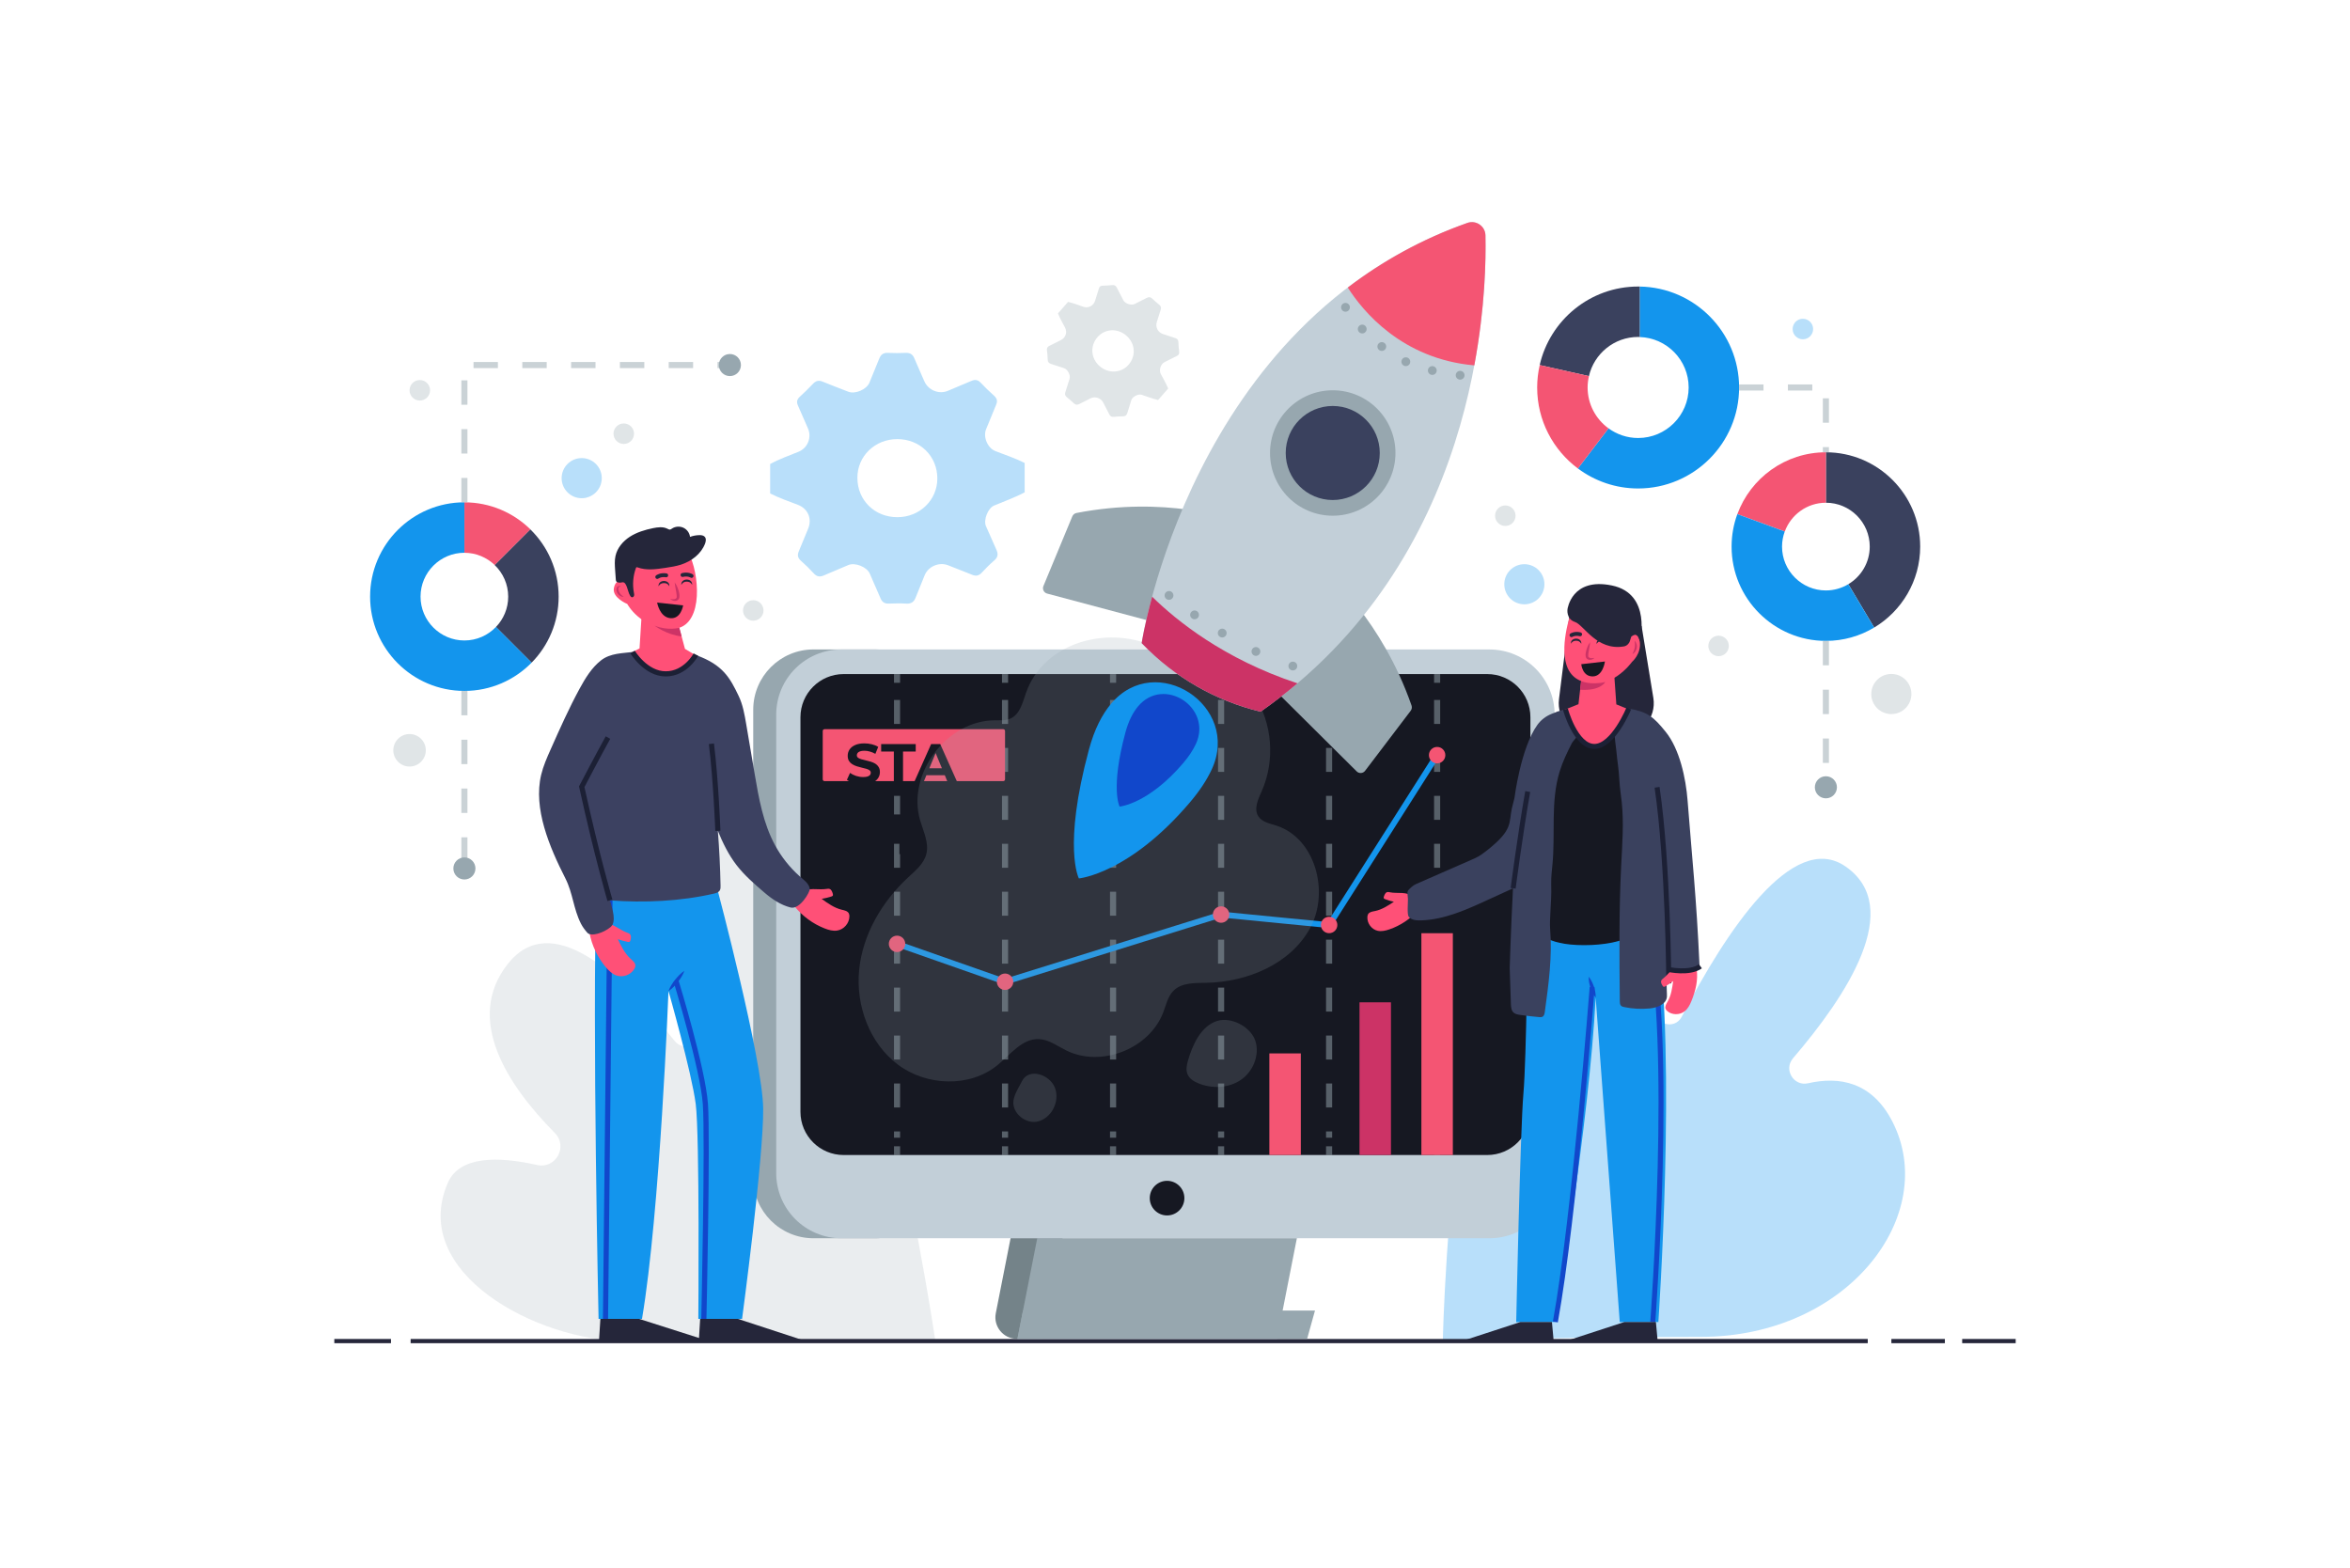 <svg width="601" height="401" viewBox="0 0 601 401" fill="none" xmlns="http://www.w3.org/2000/svg">
<path opacity="0.2" d="M239.218 342.955C239.218 342.955 215.045 177.455 177.248 193.652C161.352 200.46 169.773 235.261 179.226 262.394C180.681 266.558 175.212 269.582 172.475 266.128C158.629 248.641 140.834 232.488 129.812 246.57C118.775 260.667 129.747 277.458 141.902 289.749C145.335 293.218 142.131 298.994 137.365 297.926C127.353 295.676 117.514 295.583 114.518 302.506C104.542 325.583 137.516 342.947 159.912 342.947C182.307 342.947 239.218 342.955 239.218 342.955Z" fill="#97A7AF"/>
<path opacity="0.3" d="M368.992 342.954C368.992 342.954 371.773 204.193 409.233 212.464C424.828 215.911 425.688 238.536 423.38 257.951C422.907 261.907 428.253 263.555 430.095 260.015C441.454 238.149 458.482 212.306 471.934 221.551C487.235 232.065 472.192 254.726 458.554 270.628C456.089 273.502 458.704 277.867 462.402 277.028C470.279 275.229 478.743 276.555 484.01 286.904C496.086 310.64 472.708 341.879 434.961 341.879C397.2 341.879 368.992 342.954 368.992 342.954Z" fill="#1395ED"/>
<g opacity="0.3">
<path d="M196.963 126.184C196.963 123.676 196.963 121.174 196.963 118.666C199.292 117.39 201.8 116.516 204.244 115.513C206.595 114.552 207.663 111.829 206.609 109.5C205.742 107.572 204.925 105.616 204.058 103.681C203.678 102.821 203.807 102.14 204.517 101.488C205.685 100.413 206.839 99.309 207.921 98.148C208.652 97.367 209.39 97.195 210.365 97.589C212.55 98.478 214.751 99.323 216.951 100.176C218.721 100.864 221.638 99.603 222.354 97.854C223.193 95.805 224.046 93.762 224.863 91.705C225.264 90.695 225.902 90.186 227.056 90.243C228.597 90.315 230.137 90.308 231.678 90.243C232.739 90.2 233.398 90.616 233.814 91.583C234.638 93.533 235.527 95.46 236.351 97.41C237.361 99.803 240.128 100.936 242.478 99.918C244.464 99.051 246.477 98.255 248.47 97.395C249.38 97.001 250.097 97.13 250.799 97.868C251.888 99.022 253.035 100.133 254.217 101.187C254.984 101.867 255.156 102.563 254.762 103.487C253.888 105.573 253.049 107.672 252.189 109.765C251.372 111.743 252.569 114.588 254.554 115.355C257.063 116.33 259.628 117.175 262.051 118.387C262.051 120.895 262.051 123.396 262.051 125.904C259.535 127.245 256.848 128.183 254.232 129.287C252.648 129.954 251.465 132.985 252.153 134.547C253.049 136.576 253.924 138.611 254.841 140.625C255.321 141.678 255.221 142.502 254.296 143.305C253.164 144.28 252.103 145.34 251.093 146.437C250.369 147.218 249.624 147.397 248.649 147.003C246.599 146.165 244.528 145.376 242.471 144.559C240.178 143.649 237.369 144.86 236.473 147.125C235.735 149.01 234.925 150.866 234.201 152.751C233.771 153.876 233.09 154.442 231.814 154.363C230.324 154.27 228.826 154.299 227.335 154.356C226.275 154.399 225.608 153.998 225.2 153.03C224.297 150.902 223.358 148.788 222.433 146.673C221.681 144.961 218.656 143.771 216.951 144.502C214.872 145.391 212.773 146.251 210.701 147.154C209.698 147.591 208.903 147.505 208.129 146.645C207.097 145.505 205.986 144.423 204.832 143.405C204.008 142.682 203.879 141.943 204.294 140.976C205.104 139.07 205.864 137.149 206.667 135.235C207.742 132.677 206.638 130.075 204.065 129.101C201.664 128.169 199.235 127.359 196.963 126.184ZM229.492 132.261C235.211 132.261 239.726 127.89 239.719 122.35C239.712 116.638 235.283 112.288 229.485 112.295C223.745 112.302 219.258 116.652 219.273 122.206C219.287 127.933 223.68 132.254 229.492 132.261Z" fill="#1395ED"/>
</g>
<g opacity="0.3">
<path d="M270.571 80.152C271.431 79.17 272.284 78.188 273.144 77.206C274.491 77.5 275.774 78.016 277.078 78.461C278.333 78.891 279.673 78.188 280.06 76.913C280.382 75.859 280.726 74.813 281.049 73.759C281.192 73.293 281.479 73.071 281.98 73.057C282.805 73.035 283.636 73 284.453 72.914C285.005 72.856 285.356 73.043 285.6 73.53C286.151 74.626 286.725 75.709 287.298 76.798C287.757 77.672 289.326 78.174 290.208 77.73C291.24 77.214 292.272 76.705 293.297 76.174C293.798 75.916 294.221 75.931 294.658 76.346C295.239 76.898 295.848 77.429 296.471 77.93C296.901 78.274 297.023 78.661 296.851 79.184C296.507 80.231 296.199 81.291 295.855 82.338C295.432 83.621 296.127 85.011 297.396 85.412C298.471 85.749 299.532 86.129 300.607 86.473C301.101 86.631 301.338 86.924 301.359 87.455C301.395 88.279 301.459 89.103 301.567 89.927C301.631 90.45 301.467 90.787 300.994 91.017C299.94 91.533 298.894 92.07 297.84 92.6C296.844 93.095 296.342 94.621 296.851 95.603C297.503 96.843 298.22 98.054 298.75 99.351C297.89 100.333 297.038 101.315 296.178 102.297C294.737 101.96 293.361 101.415 291.956 100.95C291.111 100.67 289.606 101.451 289.341 102.297C288.997 103.393 288.645 104.497 288.316 105.601C288.144 106.181 287.821 106.468 287.183 106.468C286.409 106.461 285.628 106.518 284.861 106.597C284.31 106.654 283.958 106.475 283.708 105.981C283.192 104.949 282.647 103.938 282.124 102.913C281.536 101.774 280.024 101.286 278.899 101.867C277.967 102.354 277.014 102.806 276.082 103.293C275.53 103.587 275.072 103.58 274.592 103.107C274.04 102.562 273.445 102.06 272.836 101.573C272.406 101.229 272.284 100.842 272.449 100.319C272.821 99.179 273.18 98.026 273.538 96.879C273.832 95.954 273.051 94.449 272.133 94.156C271.015 93.79 269.897 93.41 268.779 93.059C268.235 92.887 267.955 92.586 267.941 91.977C267.927 91.174 267.862 90.372 267.755 89.583C267.676 89.017 267.884 88.687 268.371 88.444C269.338 87.978 270.299 87.483 271.266 87.003C272.563 86.365 273.015 84.975 272.341 83.707C271.732 82.538 271.058 81.392 270.571 80.152ZM281.242 93.654C283.485 95.61 286.746 95.438 288.638 93.267C290.588 91.024 290.337 87.806 288.065 85.828C285.815 83.864 282.568 84.036 280.676 86.222C278.72 88.465 278.963 91.662 281.242 93.654Z" fill="#97A7AF"/>
</g>
<path d="M126.529 144.503L135.652 135.38C131.295 131.109 125.332 128.464 118.768 128.464V141.364C121.778 141.364 124.508 142.568 126.529 144.503Z" fill="#F45573"/>
<path d="M135.645 135.387L126.521 144.51C128.643 146.553 129.969 149.412 129.969 152.587C129.969 155.597 128.772 158.335 126.83 160.349L135.953 169.472C140.231 165.122 142.869 159.159 142.869 152.587C142.876 145.851 140.102 139.759 135.645 135.387Z" fill="#3A415E"/>
<path d="M118.768 163.789C112.583 163.789 107.552 158.758 107.552 152.573C107.552 146.388 112.583 141.357 118.768 141.357V128.457C105.474 128.457 94.652 139.272 94.652 152.573C94.652 165.867 105.467 176.689 118.768 176.689C125.498 176.689 131.582 173.915 135.961 169.458L126.838 160.334C124.795 162.463 121.936 163.789 118.768 163.789Z" fill="#1395ED"/>
<path opacity="0.5" d="M118.768 128.465V93.356H185.052" stroke="#97A7AF" stroke-width="1.56" stroke-miterlimit="10" stroke-dasharray="6.24 6.24"/>
<path d="M186.665 96.178C188.225 96.178 189.489 94.914 189.489 93.355C189.489 91.795 188.225 90.531 186.665 90.531C185.106 90.531 183.842 91.795 183.842 93.355C183.842 94.914 185.106 96.178 186.665 96.178Z" fill="#97A7AF"/>
<path opacity="0.5" d="M118.768 176.688V222.089" stroke="#97A7AF" stroke-width="1.56" stroke-miterlimit="10" stroke-dasharray="6.24 6.24"/>
<path d="M118.769 224.914C120.328 224.914 121.593 223.65 121.593 222.09C121.593 220.531 120.328 219.266 118.769 219.266C117.21 219.266 115.945 220.531 115.945 222.09C115.945 223.65 117.21 224.914 118.769 224.914Z" fill="#97A7AF"/>
<path d="M419.345 73.281V86.189C426.282 86.404 431.865 92.101 431.865 99.089C431.865 106.212 426.067 112.01 418.943 112.01C416.113 112.01 413.497 111.086 411.368 109.538L403.535 119.8C407.842 123.011 413.174 124.917 418.943 124.917C433.184 124.917 444.765 113.336 444.765 99.096C444.765 84.992 433.399 73.496 419.345 73.281Z" fill="#1395ED"/>
<path d="M418.944 86.167C419.08 86.167 419.209 86.182 419.345 86.189V73.282C419.209 73.282 419.08 73.275 418.944 73.275C406.675 73.275 396.383 81.874 393.768 93.363L406.359 96.186C407.685 90.453 412.817 86.167 418.944 86.167Z" fill="#3A415E"/>
<path d="M406.023 99.096C406.023 98.092 406.152 97.125 406.367 96.186L393.775 93.362C393.352 95.211 393.123 97.125 393.123 99.096C393.123 107.567 397.222 115.092 403.536 119.807L411.369 109.545C408.137 107.187 406.023 103.388 406.023 99.096Z" fill="#F45573"/>
<path d="M491.077 139.78C491.077 126.486 480.262 115.664 466.961 115.664V128.564C473.146 128.564 478.177 133.595 478.177 139.78C478.177 143.865 475.977 147.434 472.701 149.398L479.316 160.485C486.347 156.263 491.077 148.566 491.077 139.78Z" fill="#3A415E"/>
<path d="M466.962 128.564V115.664C456.577 115.664 447.705 122.258 444.322 131.481L456.448 135.924C458.018 131.639 462.131 128.564 466.962 128.564Z" fill="#F45573"/>
<path d="M466.962 150.996C460.777 150.996 455.746 145.965 455.746 139.78C455.746 138.426 455.997 137.129 456.441 135.925L444.315 131.481C443.362 134.068 442.846 136.863 442.846 139.78C442.846 153.074 453.66 163.896 466.962 163.896C471.469 163.896 475.698 162.649 479.31 160.485L472.695 149.398C471.018 150.401 469.061 150.996 466.962 150.996Z" fill="#1395ED"/>
<path d="M466.96 204.159C468.52 204.159 469.784 202.895 469.784 201.335C469.784 199.776 468.52 198.511 466.96 198.511C465.401 198.511 464.137 199.776 464.137 201.335C464.137 202.895 465.401 204.159 466.96 204.159Z" fill="#97A7AF"/>
<path opacity="0.5" d="M444.766 99.095H466.961V115.664" stroke="#97A7AF" stroke-width="1.56" stroke-miterlimit="10" stroke-dasharray="6.24 6.24"/>
<path opacity="0.5" d="M466.961 163.896V201.335" stroke="#97A7AF" stroke-width="1.56" stroke-miterlimit="10" stroke-dasharray="6.24 6.24"/>
<path opacity="0.3" d="M148.768 127.41C151.602 127.41 153.899 125.112 153.899 122.278C153.899 119.444 151.602 117.147 148.768 117.147C145.934 117.147 143.637 119.444 143.637 122.278C143.637 125.112 145.934 127.41 148.768 127.41Z" fill="#1395ED"/>
<path opacity="0.3" d="M394.977 149.411C394.977 152.242 392.684 154.542 389.846 154.542C387.015 154.542 384.715 152.249 384.715 149.411C384.715 146.58 387.008 144.28 389.846 144.28C392.684 144.287 394.977 146.58 394.977 149.411Z" fill="#1395ED"/>
<path opacity="0.3" d="M488.833 177.483C488.833 180.313 486.54 182.614 483.702 182.614C480.871 182.614 478.57 180.321 478.57 177.483C478.57 174.652 480.864 172.351 483.702 172.351C486.54 172.351 488.833 174.645 488.833 177.483Z" fill="#97A7AF"/>
<path opacity="0.3" d="M162.148 110.911C162.148 112.359 160.973 113.534 159.525 113.534C158.078 113.534 156.902 112.359 156.902 110.911C156.902 109.463 158.078 108.288 159.525 108.288C160.973 108.288 162.148 109.463 162.148 110.911Z" fill="#97A7AF"/>
<path opacity="0.3" d="M387.598 131.881C387.598 133.328 386.422 134.504 384.975 134.504C383.527 134.504 382.352 133.328 382.352 131.881C382.352 130.433 383.527 129.258 384.975 129.258C386.429 129.265 387.598 130.433 387.598 131.881Z" fill="#97A7AF"/>
<path opacity="0.3" d="M463.699 84.144C463.699 85.591 462.524 86.767 461.076 86.767C459.628 86.767 458.453 85.591 458.453 84.144C458.453 82.696 459.628 81.521 461.076 81.521C462.524 81.528 463.699 82.696 463.699 84.144Z" fill="#1395ED"/>
<path opacity="0.3" d="M442.142 165.185C442.142 166.632 440.967 167.808 439.519 167.808C438.072 167.808 436.896 166.632 436.896 165.185C436.896 163.737 438.072 162.562 439.519 162.562C440.967 162.562 442.142 163.737 442.142 165.185Z" fill="#97A7AF"/>
<path opacity="0.3" d="M192.643 158.735C194.091 158.735 195.266 157.56 195.266 156.112C195.266 154.663 194.091 153.489 192.643 153.489C191.194 153.489 190.02 154.663 190.02 156.112C190.02 157.56 191.194 158.735 192.643 158.735Z" fill="#97A7AF"/>
<path opacity="0.3" d="M108.899 191.873C108.899 194.166 107.036 196.03 104.743 196.03C102.449 196.03 100.586 194.166 100.586 191.873C100.586 189.58 102.449 187.716 104.743 187.716C107.036 187.723 108.899 189.58 108.899 191.873Z" fill="#97A7AF"/>
<path opacity="0.3" d="M109.988 99.81C109.988 101.257 108.813 102.433 107.365 102.433C105.918 102.433 104.742 101.257 104.742 99.81C104.742 98.362 105.918 97.187 107.365 97.187C108.813 97.187 109.988 98.362 109.988 99.81Z" fill="#97A7AF"/>
<path d="M477.668 342.42H105.016V343.495H477.668V342.42Z" fill="#25263A"/>
<path d="M99.991 342.42H85.5V343.495H99.991V342.42Z" fill="#25263A"/>
<path d="M497.39 342.42H483.709V343.495H497.39V342.42Z" fill="#25263A"/>
<path d="M515.5 342.42H501.818V343.495H515.5V342.42Z" fill="#25263A"/>
<path d="M266.68 342.383H260.058C256.604 342.383 254.003 339.222 254.669 335.833L258.453 316.626H271.747L266.68 342.383Z" fill="#748389"/>
<path d="M326.6 342.383H260.201L265.275 316.633H331.674L326.6 342.383Z" fill="#97A7AF"/>
<path d="M260.201 342.383H334.29L336.304 335.145H261.627L260.201 342.383Z" fill="#97A7AF"/>
<path d="M223.81 316.662H208.05C199.536 316.662 192.635 309.76 192.635 301.246V181.499C192.635 172.985 199.536 166.083 208.05 166.083H223.803C232.317 166.083 239.218 172.985 239.218 181.499V301.254C239.218 309.76 232.317 316.662 223.81 316.662Z" fill="#97A7AF"/>
<path d="M380.918 316.662H215.181C205.979 316.662 198.512 309.201 198.512 299.992V182.76C198.512 173.558 205.972 166.09 215.181 166.09H380.918C390.12 166.09 397.587 173.55 397.587 182.76V299.999C397.587 309.201 390.12 316.662 380.918 316.662Z" fill="#C2CFD8"/>
<path d="M380.352 295.376H215.755C209.656 295.376 204.711 290.431 204.711 284.332V183.426C204.711 177.327 209.656 172.382 215.755 172.382H380.352C386.45 172.382 391.395 177.327 391.395 183.426V284.332C391.395 290.431 386.45 295.376 380.352 295.376Z" fill="#161822"/>
<path d="M302.901 306.399C302.901 308.843 300.916 310.828 298.472 310.828C296.028 310.828 294.043 308.843 294.043 306.399C294.043 303.955 296.028 301.97 298.472 301.97C300.916 301.977 302.901 303.955 302.901 306.399Z" fill="#161822"/>
<g opacity="0.5">
<path d="M229.414 172.381V174.61" stroke="#97A7AF" stroke-width="1.56" stroke-miterlimit="10"/>
<path d="M229.414 179.003V290.947" stroke="#97A7AF" stroke-width="1.56" stroke-miterlimit="10" stroke-dasharray="6.13 6.13"/>
<path d="M229.414 293.139V295.375" stroke="#97A7AF" stroke-width="1.56" stroke-miterlimit="10"/>
</g>
<g opacity="0.5">
<path d="M257.035 172.381V174.61" stroke="#97A7AF" stroke-width="1.56" stroke-miterlimit="10"/>
<path d="M257.035 179.003V290.947" stroke="#97A7AF" stroke-width="1.56" stroke-miterlimit="10" stroke-dasharray="6.13 6.13"/>
<path d="M257.035 293.139V295.375" stroke="#97A7AF" stroke-width="1.56" stroke-miterlimit="10"/>
</g>
<g opacity="0.5">
<path d="M284.662 172.381V174.61" stroke="#97A7AF" stroke-width="1.56" stroke-miterlimit="10"/>
<path d="M284.662 179.003V290.947" stroke="#97A7AF" stroke-width="1.56" stroke-miterlimit="10" stroke-dasharray="6.13 6.13"/>
<path d="M284.662 293.139V295.375" stroke="#97A7AF" stroke-width="1.56" stroke-miterlimit="10"/>
</g>
<g opacity="0.5">
<path d="M312.291 172.381V174.61" stroke="#97A7AF" stroke-width="1.56" stroke-miterlimit="10"/>
<path d="M312.291 179.003V290.947" stroke="#97A7AF" stroke-width="1.56" stroke-miterlimit="10" stroke-dasharray="6.13 6.13"/>
<path d="M312.291 293.139V295.375" stroke="#97A7AF" stroke-width="1.56" stroke-miterlimit="10"/>
</g>
<g opacity="0.5">
<path d="M339.91 172.381V174.61" stroke="#97A7AF" stroke-width="1.56" stroke-miterlimit="10"/>
<path d="M339.91 179.003V290.947" stroke="#97A7AF" stroke-width="1.56" stroke-miterlimit="10" stroke-dasharray="6.13 6.13"/>
<path d="M339.91 293.139V295.375" stroke="#97A7AF" stroke-width="1.56" stroke-miterlimit="10"/>
</g>
<g opacity="0.5">
<path d="M367.537 172.381V174.61" stroke="#97A7AF" stroke-width="1.56" stroke-miterlimit="10"/>
<path d="M367.537 179.003V290.947" stroke="#97A7AF" stroke-width="1.56" stroke-miterlimit="10" stroke-dasharray="6.13 6.13"/>
<path d="M367.537 293.139V295.375" stroke="#97A7AF" stroke-width="1.56" stroke-miterlimit="10"/>
</g>
<path d="M355.734 256.324H347.686V295.368H355.734V256.324Z" fill="#CC3366"/>
<path d="M332.679 269.389H324.631V295.375H332.679V269.389Z" fill="#F45573"/>
<path d="M371.558 238.651H363.51V295.375H371.558V238.651Z" fill="#F45573"/>
<path d="M229.414 241.375L257.034 251.065L312.289 233.879L339.91 236.581L367.537 193.115" stroke="#1395ED" stroke-width="1.497" stroke-miterlimit="10"/>
<path d="M231.514 241.376C231.514 242.537 230.575 243.475 229.414 243.475C228.253 243.475 227.314 242.537 227.314 241.376C227.314 240.215 228.253 239.276 229.414 239.276C230.575 239.276 231.514 240.215 231.514 241.376Z" fill="#F45573"/>
<path d="M259.141 251.065C259.141 252.226 258.202 253.164 257.041 253.164C255.88 253.164 254.941 252.226 254.941 251.065C254.941 249.904 255.88 248.965 257.041 248.965C258.195 248.965 259.141 249.904 259.141 251.065Z" fill="#F45573"/>
<path d="M314.389 233.88C314.389 235.041 313.45 235.98 312.289 235.98C311.128 235.98 310.189 235.041 310.189 233.88C310.189 232.719 311.128 231.78 312.289 231.78C313.45 231.773 314.389 232.719 314.389 233.88Z" fill="#F45573"/>
<path d="M369.637 193.115C369.637 194.276 368.698 195.215 367.537 195.215C366.376 195.215 365.438 194.276 365.438 193.115C365.438 191.954 366.376 191.016 367.537 191.016C368.698 191.016 369.637 191.954 369.637 193.115Z" fill="#F45573"/>
<path d="M342.016 236.545C342.016 237.706 341.077 238.645 339.916 238.645C338.755 238.645 337.816 237.706 337.816 236.545C337.816 235.384 338.755 234.445 339.916 234.445C341.07 234.445 342.016 235.384 342.016 236.545Z" fill="#F45573"/>
<path d="M256.576 199.758H210.867C210.616 199.758 210.408 199.55 210.408 199.3V186.937C210.408 186.686 210.616 186.478 210.867 186.478H256.576C256.827 186.478 257.035 186.686 257.035 186.937V199.3C257.035 199.55 256.834 199.758 256.576 199.758Z" fill="#F45573"/>
<path d="M220.725 200.601C219.913 200.601 219.135 200.494 218.391 200.282C217.647 200.059 217.048 199.774 216.593 199.426L217.391 197.658C217.826 197.967 218.338 198.223 218.928 198.426C219.527 198.619 220.131 198.716 220.74 198.716C221.204 198.716 221.576 198.672 221.856 198.585C222.146 198.489 222.359 198.358 222.494 198.194C222.629 198.03 222.697 197.841 222.697 197.629C222.697 197.358 222.591 197.145 222.378 196.991C222.166 196.826 221.885 196.696 221.537 196.599C221.189 196.493 220.803 196.396 220.377 196.309C219.962 196.213 219.541 196.097 219.116 195.961C218.7 195.826 218.319 195.652 217.971 195.439C217.623 195.227 217.338 194.946 217.115 194.598C216.903 194.25 216.796 193.806 216.796 193.265C216.796 192.685 216.951 192.158 217.26 191.684C217.579 191.201 218.053 190.819 218.681 190.539C219.319 190.249 220.116 190.104 221.073 190.104C221.711 190.104 222.339 190.181 222.958 190.336C223.577 190.481 224.123 190.703 224.596 191.003L223.871 192.786C223.398 192.516 222.924 192.317 222.451 192.192C221.977 192.056 221.513 191.989 221.059 191.989C220.605 191.989 220.232 192.042 219.942 192.148C219.653 192.255 219.445 192.395 219.319 192.569C219.193 192.733 219.131 192.926 219.131 193.149C219.131 193.41 219.237 193.622 219.45 193.787C219.662 193.941 219.942 194.067 220.29 194.163C220.638 194.26 221.02 194.357 221.436 194.453C221.861 194.55 222.281 194.661 222.697 194.787C223.122 194.913 223.509 195.082 223.857 195.294C224.205 195.507 224.485 195.787 224.698 196.135C224.92 196.483 225.031 196.923 225.031 197.455C225.031 198.025 224.872 198.547 224.553 199.02C224.234 199.494 223.755 199.876 223.118 200.166C222.489 200.456 221.692 200.601 220.725 200.601ZM228.597 200.427V192.192H225.349V190.278H234.193V192.192H230.945V200.427H228.597ZM233.613 200.427L238.137 190.278H240.456L244.994 200.427H242.529L238.818 191.467H239.746L236.02 200.427H233.613ZM235.875 198.252L236.498 196.469H241.718L242.355 198.252H235.875ZM217.391 218.427V208.278H221.784C222.692 208.278 223.475 208.428 224.132 208.727C224.79 209.017 225.297 209.438 225.655 209.989C226.012 210.54 226.191 211.197 226.191 211.961C226.191 212.714 226.012 213.367 225.655 213.918C225.297 214.459 224.79 214.875 224.132 215.165C223.475 215.455 222.692 215.6 221.784 215.6H218.696L219.74 214.57V218.427H217.391ZM223.842 218.427L221.305 214.744H223.813L226.38 218.427H223.842ZM219.74 214.831L218.696 213.729H221.653C222.378 213.729 222.919 213.575 223.277 213.265C223.635 212.946 223.813 212.511 223.813 211.961C223.813 211.4 223.635 210.965 223.277 210.656C222.919 210.346 222.378 210.192 221.653 210.192H218.696L219.74 209.075V214.831ZM230.013 218.427V210.192H226.765V208.278H235.609V210.192H232.361V218.427H230.013Z" fill="#161822"/>
<g opacity="0.2">
<path d="M296.63 165.998C283.952 159.384 266.917 164.099 262.381 177.236C261.521 179.723 260.818 182.697 258.41 183.765C257.171 184.309 255.759 184.195 254.404 184.202C242.078 184.266 231.865 197.962 235.319 209.794C236.158 212.653 237.649 215.577 236.889 218.458C236.244 220.909 234.144 222.637 232.281 224.357C225.573 230.549 220.628 238.941 219.725 248.028C218.822 257.115 222.348 266.798 229.658 272.273C236.968 277.748 248.004 278.178 255.078 272.402C258.41 269.686 261.406 265.551 265.699 265.73C268.222 265.837 270.372 267.478 272.636 268.604C281.638 273.097 294.014 268.217 297.533 258.792C298.243 256.9 298.68 254.793 300.113 253.36C302.192 251.282 305.517 251.382 308.462 251.332C318.969 251.153 330.048 246.545 335.065 237.314C340.082 228.083 336.391 214.309 326.379 211.12C324.709 210.589 322.774 210.231 321.821 208.769C320.574 206.856 321.771 204.362 322.695 202.276C326.15 194.479 325.404 184.961 320.775 177.802C316.152 170.628 304.191 169.94 296.63 165.998Z" fill="#97A7AF"/>
<path d="M311.272 261.091C307.13 262.403 304.937 267.226 303.769 271.411C303.461 272.515 303.267 273.726 303.726 274.773C304.22 275.891 305.353 276.571 306.478 277.037C309.982 278.471 314.218 278.291 317.35 276.156C320.474 274.02 322.201 269.835 321.062 266.223C319.915 262.604 314.884 259.952 311.272 261.091Z" fill="#97A7AF"/>
<path d="M261.398 276.436C260.245 278.73 258.51 280.987 259.406 283.395C260.302 285.803 263.09 287.43 265.569 286.756C266.343 286.549 267.053 286.147 267.684 285.638C270.228 283.596 271.073 279.497 269.074 276.917C267.082 274.337 262.868 273.52 261.398 276.436Z" fill="#97A7AF"/>
</g>
<path d="M314.905 132.794C314.905 132.794 298.229 126.738 275.295 131.188C274.822 131.282 274.421 131.611 274.235 132.056L266.846 149.872C266.516 150.667 266.96 151.57 267.792 151.793L299.175 160.17L314.905 132.794Z" fill="#97A7AF"/>
<path d="M339.651 147.006C339.651 147.006 353.282 158.358 360.993 180.41C361.151 180.868 361.072 181.377 360.778 181.764L349.111 197.122C348.588 197.81 347.584 197.882 346.968 197.273L323.92 174.383L339.651 147.006Z" fill="#97A7AF"/>
<path d="M322.381 182.001C377.729 143.351 380.295 78.091 379.9 60.196C379.85 57.831 377.5 56.211 375.271 57C304.486 81.997 291.973 164.464 291.973 164.464L292.18 164.679C300.393 173.214 310.871 179.22 322.381 182.001Z" fill="#C2CFD8"/>
<path d="M291.973 164.465L292.18 164.68C300.393 173.215 310.871 179.221 322.381 182.009C325.713 179.679 328.852 177.25 331.819 174.749C312.992 168.542 300.773 158.617 294.653 152.589C292.668 159.892 291.973 164.465 291.973 164.465Z" fill="#CC3366"/>
<path d="M377.047 93.442C379.806 78.65 380.035 66.495 379.899 60.203C379.849 57.838 377.498 56.218 375.27 57.007C363.545 61.149 353.426 66.875 344.689 73.533C348.488 79.51 358.478 91.787 377.047 93.442Z" fill="#F45573"/>
<path d="M340.842 131.885C349.7 131.885 356.881 124.704 356.881 115.846C356.881 106.988 349.7 99.807 340.842 99.807C331.984 99.807 324.803 106.988 324.803 115.846C324.803 124.704 331.984 131.885 340.842 131.885Z" fill="#97A7AF"/>
<path d="M340.842 127.871C347.484 127.871 352.868 122.487 352.868 115.845C352.868 109.204 347.484 103.82 340.842 103.82C334.2 103.82 328.816 109.204 328.816 115.845C328.816 122.487 334.2 127.871 340.842 127.871Z" fill="#3A415E"/>
<path d="M345.229 78.59C345.229 79.213 344.727 79.715 344.104 79.715C343.48 79.715 342.979 79.213 342.979 78.59C342.979 77.966 343.48 77.465 344.104 77.465C344.72 77.465 345.229 77.966 345.229 78.59Z" fill="#97A7AF"/>
<path d="M349.508 84.146C349.508 84.769 349.006 85.271 348.383 85.271C347.759 85.271 347.258 84.769 347.258 84.146C347.258 83.522 347.759 83.02 348.383 83.02C349.006 83.02 349.508 83.522 349.508 84.146Z" fill="#97A7AF"/>
<path d="M360.659 92.501C360.659 93.125 360.157 93.626 359.533 93.626C358.91 93.626 358.408 93.125 358.408 92.501C358.408 91.878 358.91 91.376 359.533 91.376C360.15 91.369 360.659 91.878 360.659 92.501Z" fill="#97A7AF"/>
<path d="M374.547 95.963C374.547 96.587 374.046 97.088 373.422 97.088C372.799 97.088 372.297 96.587 372.297 95.963C372.297 95.34 372.799 94.838 373.422 94.838C374.038 94.838 374.547 95.34 374.547 95.963Z" fill="#97A7AF"/>
<path d="M354.516 88.617C354.516 89.241 354.014 89.742 353.391 89.742C352.767 89.742 352.266 89.241 352.266 88.617C352.266 87.994 352.767 87.492 353.391 87.492C354.014 87.492 354.516 87.994 354.516 88.617Z" fill="#97A7AF"/>
<path d="M367.43 94.753C367.43 95.376 366.928 95.878 366.305 95.878C365.681 95.878 365.18 95.376 365.18 94.753C365.18 94.129 365.681 93.627 366.305 93.627C366.921 93.627 367.43 94.129 367.43 94.753Z" fill="#97A7AF"/>
<path d="M300.092 152.274C300.092 152.898 299.59 153.399 298.967 153.399C298.343 153.399 297.842 152.898 297.842 152.274C297.842 151.651 298.343 151.149 298.967 151.149C299.59 151.142 300.092 151.651 300.092 152.274Z" fill="#97A7AF"/>
<path d="M306.627 157.24C306.627 157.864 306.126 158.365 305.502 158.365C304.879 158.365 304.377 157.864 304.377 157.24C304.377 156.617 304.879 156.115 305.502 156.115C306.126 156.115 306.627 156.617 306.627 157.24Z" fill="#97A7AF"/>
<path d="M313.702 161.892C313.702 162.516 313.2 163.017 312.576 163.017C311.953 163.017 311.451 162.516 311.451 161.892C311.451 161.269 311.953 160.767 312.576 160.767C313.2 160.767 313.702 161.269 313.702 161.892Z" fill="#97A7AF"/>
<path d="M322.323 166.601C322.323 167.224 321.821 167.726 321.197 167.726C320.574 167.726 320.072 167.224 320.072 166.601C320.072 165.977 320.574 165.475 321.197 165.475C321.821 165.475 322.323 165.984 322.323 166.601Z" fill="#97A7AF"/>
<path d="M331.762 170.327C331.762 170.951 331.26 171.452 330.637 171.452C330.013 171.452 329.512 170.951 329.512 170.327C329.512 169.704 330.013 169.202 330.637 169.202C331.253 169.202 331.762 169.704 331.762 170.327Z" fill="#97A7AF"/>
<path d="M309.889 196.778C317.442 180.552 295.634 166.269 284.139 179.986C281.889 182.674 279.903 186.436 278.499 191.653C271.733 216.715 275.919 224.642 275.919 224.642C275.919 224.642 288.776 223.473 304.313 205.191C306.807 202.253 308.649 199.451 309.889 196.778Z" fill="#1395ED"/>
<path d="M305.832 190.278C310.168 180.969 297.655 172.77 291.054 180.639C289.764 182.18 288.625 184.337 287.815 187.34C283.93 201.723 286.331 206.274 286.331 206.274C286.331 206.274 293.706 205.608 302.628 195.116C304.062 193.424 305.115 191.812 305.832 190.278Z" fill="#1147CB"/>
<path d="M183.453 227.359C183.453 227.359 195.02 270.926 195.178 283.439C195.328 295.959 189.781 337.289 189.781 337.289H178.594C178.594 337.289 178.967 290.419 177.928 282.321C176.881 274.229 170.962 253.439 170.962 253.439C170.962 253.439 168.812 309.884 164.189 337.282H153.081C153.081 337.282 151.425 262.67 152.522 227.352H183.453V227.359Z" fill="#1395ED"/>
<path d="M154.852 337.288L155.991 230.247" stroke="#1147CB" stroke-width="1.318" stroke-miterlimit="10"/>
<path d="M175.024 248.271C174.838 248.822 174.58 249.317 174.293 249.79C174.014 250.27 173.691 250.714 173.362 251.152C173.018 251.582 172.659 251.997 172.265 252.384C171.871 252.771 171.448 253.144 170.961 253.452C171.147 252.9 171.405 252.406 171.692 251.933C171.971 251.453 172.294 251.008 172.631 250.571C172.975 250.148 173.333 249.725 173.734 249.338C174.114 248.944 174.53 248.579 175.024 248.271Z" fill="#1147CB"/>
<path d="M172.918 250.952C172.918 250.952 179.762 273.297 180.4 282.327C181.038 291.357 180.006 337.296 180.006 337.296" stroke="#1147CB" stroke-width="1.318" stroke-miterlimit="10"/>
<path d="M205.126 228.397C206.416 226.735 209.297 227.688 211.382 227.329C211.64 227.286 211.913 227.243 212.163 227.329C212.636 227.494 212.837 228.053 212.973 228.533C213.023 228.713 213.066 228.913 212.966 229.064C212.894 229.171 212.758 229.214 212.636 229.257C211.819 229.522 210.981 229.73 210.135 229.866C211.719 231.013 213.36 232.181 215.252 232.64C215.94 232.805 216.75 232.948 217.08 233.579C217.209 233.822 217.237 234.102 217.23 234.374C217.209 236.109 215.818 237.707 214.106 237.972C213.023 238.144 211.92 237.829 210.895 237.427C207.942 236.273 205.291 234.338 203.284 231.88C203.234 231.816 203.184 231.751 203.176 231.672C203.169 231.579 203.227 231.5 203.284 231.436C204.008 230.483 204.395 229.336 205.126 228.397Z" fill="#FF5077"/>
<path d="M154.171 236.383C156.177 235.53 158.327 237.809 160.406 238.519C160.664 238.605 160.936 238.705 161.115 238.906C161.466 239.293 161.373 239.888 161.251 240.389C161.208 240.576 161.151 240.776 160.979 240.862C160.857 240.92 160.714 240.898 160.585 240.877C159.711 240.712 158.843 240.482 158.005 240.181C158.879 241.995 159.797 243.858 161.294 245.212C161.839 245.7 162.506 246.23 162.498 246.961C162.491 247.241 162.377 247.513 162.24 247.757C161.359 249.305 159.302 250.057 157.611 249.448C156.543 249.061 155.69 248.237 154.952 247.362C152.838 244.861 151.376 241.808 150.759 238.598C150.745 238.519 150.731 238.426 150.767 238.354C150.81 238.268 150.896 238.225 150.982 238.189C152.114 237.709 153.031 236.87 154.171 236.383Z" fill="#FF5077"/>
<path d="M168.361 137.268C168.361 137.268 174.016 136.379 176.574 142.406C179.126 148.426 179.635 161.004 171.658 160.832C163.682 160.652 160.421 154.453 160.421 154.453C160.421 154.453 156.508 152.862 157.002 150.383C157.504 147.903 159.288 148.634 159.288 148.634C159.288 148.634 157.733 137.447 168.361 137.268Z" fill="#FF5077"/>
<path d="M171.931 153.809L175.177 165.942L179.463 168.507C179.463 168.507 176.589 179.666 170.562 179.666C164.542 179.666 159.525 167.884 159.525 167.884L163.56 165.82L164.313 153.801H171.931V153.809Z" fill="#FF5077"/>
<path d="M174.316 162.753L173.721 160.546C173.721 160.546 170.861 161.377 167.414 160.001C167.421 159.994 170.374 162.316 174.316 162.753Z" fill="#CC3366"/>
<path d="M159.038 148.935C160.328 148.569 160.442 151.2 161.145 152.325C161.252 152.504 161.388 152.697 161.596 152.74C161.847 152.791 162.091 152.576 162.155 152.332C162.227 152.088 162.169 151.83 162.119 151.587C161.725 149.494 161.897 147.301 162.621 145.301C162.657 145.208 162.7 145.101 162.793 145.065C162.879 145.029 162.979 145.065 163.065 145.101C165.294 145.918 167.752 145.581 170.096 145.23C171.472 145.022 172.855 144.814 174.174 144.391C176.868 143.524 179.312 141.639 180.308 139.038C180.53 138.45 180.659 137.712 180.215 137.253C179.885 136.902 179.341 136.838 178.853 136.852C178.036 136.866 177.227 137.017 176.467 137.296C176.359 136.3 175.686 135.368 174.754 134.946C173.822 134.523 172.669 134.616 171.837 135.182C171.694 135.282 171.551 135.39 171.379 135.419C171.128 135.462 170.884 135.311 170.648 135.196C169.537 134.645 168.211 134.824 167 135.067C164.921 135.497 162.85 136.121 161.08 137.26C159.31 138.407 157.862 140.127 157.411 142.162C157.146 143.359 157.232 144.606 157.318 145.832C157.375 146.62 157.432 147.408 157.49 148.197C157.504 148.362 157.518 148.526 157.604 148.663C157.855 149.042 158.615 149.057 159.038 148.935Z" fill="#25263A"/>
<path d="M178.108 167.568C176.674 167.052 176.058 172.857 168.44 172.319C164.448 172.04 162.542 166.636 161.782 166.736C159.31 167.073 156.106 166.994 153.712 168.872C151.319 170.75 149.699 173.423 148.237 176.103C145.492 181.149 143.156 186.402 140.82 191.655C139.881 193.762 138.942 195.883 138.404 198.126C136.333 206.791 140.526 216.616 144.589 224.622C146.546 228.484 146.617 232.347 148.574 236.21C149.004 237.056 149.57 237.801 150.194 238.518C151.147 239.614 154.35 238.568 156.106 237.12C157.776 235.737 156.601 232.469 155.991 230.255C164.699 230.921 174.109 230.484 182.58 228.527C183.146 228.398 183.769 228.219 184.07 227.725C184.293 227.366 184.293 226.915 184.278 226.492C184.185 221.812 183.956 217.132 183.583 212.467C184.844 215.549 186.321 218.58 188.356 221.225C190.377 223.848 192.907 226.033 195.415 228.191C197.422 229.918 199.636 231.437 202.195 232.075C204.56 232.663 207.197 228.083 207.097 227.302C206.918 225.947 205.585 225.044 204.553 224.134C202.009 221.877 199.859 219.175 198.232 216.186C195.172 210.553 194.054 204.125 192.986 197.825C192.269 193.626 191.56 189.419 190.843 185.219C190.42 182.74 189.99 180.224 188.894 177.952C186.715 173.394 184.887 170.012 178.108 167.568Z" fill="#3C4161"/>
<path d="M155.992 230.247C155.992 230.247 152.71 219.081 148.775 201.193C148.775 201.193 152.846 193.396 155.491 188.616" stroke="#1C2035" stroke-width="1.318" stroke-miterlimit="10"/>
<path d="M183.59 212.467C183.59 212.467 183.117 199.775 181.941 190.207" stroke="#1C2035" stroke-width="1.318" stroke-miterlimit="10"/>
<path d="M177.972 167.404C177.972 167.404 175.378 172.328 170.254 172.328C165.129 172.328 161.775 166.745 161.775 166.745" stroke="#1C2035" stroke-width="1.318" stroke-miterlimit="10"/>
<path d="M188.743 337.289L206.05 342.957H178.717L179.061 337.289H188.743Z" fill="#25263A"/>
<path d="M163.481 337.289L181.247 342.957H153.189L153.541 337.289H163.481Z" fill="#25263A"/>
<path d="M174.711 154.812L168.061 154.103C168.061 154.103 168.684 157.822 171.429 158.087C174.174 158.352 174.711 154.812 174.711 154.812Z" fill="#161822"/>
<path d="M172.547 148.936C172.877 149.38 173.12 149.861 173.321 150.362C173.522 150.864 173.672 151.387 173.751 151.946C173.78 152.226 173.787 152.519 173.73 152.842L173.636 153.1C173.601 153.186 173.515 153.279 173.45 153.358C173.321 153.48 173.171 153.559 173.013 153.616C172.354 153.817 171.766 153.523 171.379 153.157C171.902 153.279 172.447 153.308 172.791 153.107C172.87 153.057 172.948 152.985 173.006 152.921C173.013 152.885 173.027 152.885 173.034 152.849C173.042 152.806 173.049 152.763 173.056 152.727C173.07 152.527 173.07 152.29 173.034 152.046C172.984 151.559 172.87 151.05 172.784 150.534C172.69 150.004 172.597 149.488 172.547 148.936Z" fill="#CC3366"/>
<path d="M168.419 149.919C168.376 149.589 168.484 149.209 168.77 148.951C169.043 148.679 169.444 148.579 169.802 148.579C170.154 148.579 170.548 148.679 170.834 148.944C171.121 149.202 171.236 149.596 171.164 149.926C171.021 149.618 170.806 149.41 170.584 149.281C170.347 149.166 170.089 149.109 169.802 149.116C169.523 149.109 169.265 149.159 169.036 149.288C168.792 149.403 168.577 149.625 168.419 149.919Z" fill="#25263A"/>
<path d="M168.096 147.546C168.096 147.546 168.934 146.894 170.375 147.13" stroke="#25263A" stroke-miterlimit="10" stroke-linecap="round" stroke-linejoin="round"/>
<path d="M174.238 149.565C174.195 149.236 174.302 148.856 174.589 148.591C174.861 148.318 175.262 148.218 175.621 148.211C175.972 148.211 176.366 148.311 176.653 148.576C176.939 148.834 177.054 149.228 176.982 149.558C176.846 149.25 176.624 149.035 176.402 148.913C176.165 148.798 175.907 148.741 175.621 148.748C175.341 148.741 175.083 148.791 174.854 148.92C174.617 149.056 174.402 149.271 174.238 149.565Z" fill="#25263A"/>
<path d="M176.86 147.28C176.86 147.28 175.972 146.7 174.553 147.044" stroke="#25263A" stroke-miterlimit="10" stroke-linecap="round" stroke-linejoin="round"/>
<path d="M158.794 149.915C158.442 149.987 158.17 150.188 158.141 150.417C158.106 150.646 158.17 150.976 158.278 151.234C158.5 151.786 158.915 152.237 159.503 152.632C158.786 152.66 158.063 152.144 157.776 151.435C157.647 151.069 157.568 150.689 157.747 150.267C157.84 150.059 158.041 149.908 158.235 149.865C158.435 149.829 158.622 149.844 158.794 149.915Z" fill="#CC3366"/>
<path d="M361.151 229.459C360.055 227.839 357.36 228.606 355.461 228.183C355.225 228.133 354.981 228.076 354.744 228.147C354.3 228.284 354.085 228.792 353.935 229.244C353.877 229.409 353.827 229.595 353.913 229.738C353.978 229.839 354.092 229.889 354.207 229.932C354.945 230.219 355.698 230.448 356.472 230.613C354.952 231.616 353.383 232.641 351.613 232.985C350.975 233.114 350.222 233.207 349.885 233.78C349.756 234.003 349.713 234.268 349.699 234.526C349.62 236.153 350.81 237.715 352.365 238.037C353.347 238.245 354.386 237.994 355.346 237.665C358.127 236.712 360.671 235.02 362.656 232.799C362.707 232.741 362.757 232.684 362.764 232.605C362.771 232.519 362.728 232.447 362.678 232.376C362.069 231.466 361.775 230.376 361.151 229.459Z" fill="#FF5077"/>
<path d="M390.693 237.923C390.693 237.923 390.406 270.467 389.604 279.683C388.801 288.899 387.762 338.077 387.762 338.077H397.781C397.781 338.077 406.402 287.588 408.086 255.101L414.243 338.077H424.118C424.118 338.077 428.812 270.359 423.731 237.923H390.693Z" fill="#1395ED"/>
<path d="M406.302 249.776C406.94 250.55 407.313 251.41 407.628 252.292C407.772 252.736 407.901 253.187 407.979 253.653C408.065 254.119 408.116 254.592 408.087 255.101C407.757 254.721 407.514 254.305 407.299 253.883C407.084 253.46 406.912 253.023 406.761 252.585C406.474 251.69 406.259 250.779 406.302 249.776Z" fill="#1147CB"/>
<path d="M407.19 252.435C407.19 252.435 402.69 310.966 397.773 338.07" stroke="#1147CB" stroke-width="1.281" stroke-miterlimit="10"/>
<path d="M422.692 338.077C422.692 338.077 428.11 265.701 421.574 238.088" stroke="#1147CB" stroke-width="1.281" stroke-miterlimit="10"/>
<path d="M401.413 157.047L398.704 178.79C398.081 183.778 401.972 188.186 407.003 188.186H414.579C419.739 188.186 423.666 183.563 422.835 178.475L419.832 160.093L401.413 157.047Z" fill="#25263A"/>
<path d="M409.477 151.915C405.729 151.743 402.346 154.373 401.335 158.021C400.131 162.385 398.282 171.494 404.073 174.038C411.663 177.371 417.389 169.251 417.389 169.251C417.389 169.251 419.782 167.252 419.374 164.113C418.965 160.974 417.188 162.794 417.188 162.794C417.188 162.794 418.134 152.718 410.172 151.958C409.935 151.944 409.706 151.929 409.477 151.915Z" fill="#FF5077"/>
<path d="M404.84 170.012L403.686 180.081L397.537 182.547C397.537 182.547 400.647 191.82 407.728 191.82C414.809 191.82 418.894 182.382 418.894 182.382L413.368 180.131L412.458 167.289L404.84 170.012Z" fill="#FF5077"/>
<path d="M404.36 174.161C404.36 174.161 406.818 175.301 410.524 174.412C410.524 174.412 409.434 176.72 404.109 176.397L404.36 174.161Z" fill="#CC3366"/>
<path d="M400.877 155.807C400.877 155.807 400.483 158.309 402.812 159.068C405.019 159.785 408.366 166.486 415.296 165.31C416.006 165.189 416.6 164.658 416.823 163.963L417.195 162.795C417.195 162.795 418.736 161.111 419.381 164.114C419.381 164.114 422.556 151.851 412.222 149.723C401.887 147.594 400.877 155.807 400.877 155.807Z" fill="#25263A"/>
<path d="M393.424 237.922C394.284 210.596 400.254 181.427 400.254 181.427C400.254 181.427 403.142 190.894 407.585 190.894C412.774 190.894 416.551 181.198 416.551 181.198L419.933 237.922C419.933 237.922 415.676 241.706 405.148 241.706C394.621 241.706 393.424 237.922 393.424 237.922Z" fill="#161822"/>
<path d="M402.316 186.273C401.206 184.216 401.198 183.528 400.56 181.758L400.26 181.428L398.317 181.951C398.324 181.951 398.324 181.951 398.317 181.951C398.31 181.951 398.324 181.944 398.317 181.951L396.805 182.561C395.372 183.141 394.111 184.087 393.2 185.341C388.915 191.247 387.317 204.068 387.317 204.068V204.061C387.073 204.942 386.851 205.831 386.65 206.727C385.847 210.417 386.98 212.116 380.673 217.168C379.548 218.071 378.415 218.953 377.09 219.533C372.13 221.705 367.171 223.876 362.212 226.048C361.774 226.241 361.366 226.499 361.015 226.815C359.596 228.083 359.954 227.911 360.069 229.846C360.112 230.592 359.811 233.802 360.255 234.404C360.936 235.336 362.326 235.408 363.473 235.372C369.45 235.171 375.069 232.62 380.508 230.119C382.673 229.122 384.794 228.162 386.937 227.18C386.37 238.253 386.098 247.541 386.098 247.541C386.199 250.594 386.299 253.64 386.399 256.693C386.428 257.502 386.492 258.405 387.08 258.943C387.51 259.337 388.134 259.452 388.721 259.538C390.348 259.774 391.989 259.968 393.63 260.104C393.924 260.125 394.232 260.147 394.49 260.004C394.906 259.774 395.014 259.237 395.078 258.778C396.053 251.683 397.027 244.516 396.432 237.429C396.268 235.472 396.762 230.083 396.734 228.112C396.691 224.679 396.662 224.715 397.013 221.289C397.823 213.291 396.497 205.071 398.862 197.338C399.643 194.773 400.819 192.336 402.051 189.949C402.288 189.491 403.42 188.495 403.363 187.993C403.305 187.405 402.596 186.782 402.316 186.273Z" fill="#3A415E"/>
<path d="M416.55 181.199C421.381 182.044 422.9 183.342 425.96 187.111C429.551 191.533 431.149 198.986 431.593 204.748C432.747 219.598 433.836 229.244 434.632 246.731C434.646 246.989 434.596 247.254 434.481 247.49C434.252 247.942 433.722 248.15 433.227 248.243C431.443 248.601 429.644 248.114 427.845 247.978C427.523 247.956 427.179 247.942 426.885 248.092C425.774 248.644 426.39 253.668 426.304 254.894C426.168 256.793 423.846 257.703 421.947 257.889C419.754 258.104 417.539 257.99 415.397 257.545C415.088 257.481 414.766 257.402 414.551 257.173C414.279 256.886 414.264 256.442 414.257 256.04C414.142 244.452 414.021 232.856 414.615 221.26C414.888 215.878 415.311 210.46 414.752 205.128C414.558 203.315 414.257 201.509 414.157 199.689C413.963 196.163 413.669 195.339 413.354 191.827C413.311 191.347 412.802 187.878 412.96 187.412C413.075 187.068 413.304 186.774 413.533 186.488C414.773 184.89 415.103 183.263 416.343 181.672L416.55 181.199Z" fill="#3A415E"/>
<path d="M388.836 338.078L373.865 342.958H397.343L396.899 338.078H388.836Z" fill="#25263A"/>
<path d="M415.424 338.078L400.453 342.958H423.938L423.487 338.078H415.424Z" fill="#25263A"/>
<path d="M426.785 251.482C426.785 251.482 426.649 220.773 423.789 201.337" stroke="#1C2035" stroke-width="1.281" stroke-miterlimit="10"/>
<path d="M429.234 247.842C427.306 247.491 426.955 248.989 425.371 250.207C425.178 250.358 424.97 250.523 424.87 250.745C424.676 251.175 424.927 251.655 425.171 252.042C425.257 252.185 425.364 252.343 425.536 252.357C425.658 252.372 425.773 252.307 425.88 252.25C426.59 251.849 427.263 251.397 427.901 250.895C427.657 252.694 427.399 254.543 426.489 256.127C426.16 256.7 425.737 257.353 425.952 257.962C426.038 258.198 426.21 258.392 426.396 258.557C427.586 259.603 429.571 259.624 430.854 258.607C431.664 257.962 432.165 257.009 432.552 256.055C433.67 253.311 434.294 250.702 433.921 247.807C433.914 247.735 433.9 247.656 433.849 247.606C433.792 247.549 433.692 247.498 433.62 247.534C433.183 247.728 431.04 248.172 429.234 247.842Z" fill="#FF5077"/>
<path d="M400.346 181.371C400.346 181.371 402.926 190.889 407.756 190.889C412.586 190.889 416.55 181.192 416.55 181.192" stroke="#1C2035" stroke-width="1.281" stroke-miterlimit="10"/>
<path d="M404.402 169.855L410.451 169.167C410.451 169.167 409.978 172.979 407.312 172.979C404.66 172.979 404.402 169.855 404.402 169.855Z" fill="#161822"/>
<path d="M406.666 164.215C406.623 164.738 406.537 165.24 406.451 165.727C406.373 166.222 406.265 166.702 406.215 167.168C406.179 167.404 406.179 167.626 406.193 167.82C406.201 167.856 406.208 167.899 406.215 167.934C406.222 167.97 406.236 167.97 406.244 167.999C406.294 168.056 406.365 168.128 406.444 168.171C406.767 168.364 407.283 168.343 407.792 168.235C407.426 168.594 406.867 168.88 406.229 168.687C406.072 168.637 405.935 168.558 405.806 168.443C405.742 168.364 405.663 168.278 405.627 168.192L405.541 167.949C405.484 167.641 405.491 167.354 405.52 167.089C405.591 166.551 405.735 166.05 405.935 165.569C406.107 165.096 406.344 164.638 406.666 164.215Z" fill="#CC3366"/>
<path d="M410.953 164.694C410.795 164.415 410.587 164.207 410.365 164.085C410.143 163.963 409.899 163.92 409.634 163.928C409.362 163.92 409.118 163.971 408.896 164.078C408.681 164.2 408.473 164.401 408.337 164.687C408.265 164.372 408.365 163.992 408.645 163.741C408.917 163.483 409.297 163.39 409.634 163.383C409.978 163.383 410.365 163.483 410.623 163.748C410.895 164.006 411.003 164.379 410.953 164.694Z" fill="#25263A"/>
<path d="M411.261 162.416C411.261 162.416 410.458 161.793 409.082 162.015" stroke="#25263A" stroke-miterlimit="10" stroke-linecap="round" stroke-linejoin="round"/>
<path d="M404.402 164.624C404.244 164.345 404.036 164.137 403.814 164.015C403.592 163.893 403.348 163.85 403.083 163.858C402.811 163.85 402.567 163.901 402.345 164.008C402.13 164.13 401.922 164.331 401.786 164.617C401.714 164.302 401.815 163.922 402.094 163.671C402.367 163.413 402.746 163.32 403.083 163.313C403.427 163.313 403.814 163.413 404.072 163.678C404.345 163.936 404.452 164.302 404.402 164.624Z" fill="#25263A"/>
<path d="M401.9 162.431C401.9 162.431 402.753 161.872 404.108 162.209" stroke="#25263A" stroke-miterlimit="10" stroke-linecap="round" stroke-linejoin="round"/>
<path d="M418.032 163.876C418.534 164.313 418.713 165.052 418.598 165.718C418.527 166.048 418.405 166.377 418.204 166.643C418.018 166.915 417.76 167.13 417.48 167.295C417.609 166.994 417.731 166.714 417.839 166.442C417.946 166.17 418.018 165.897 418.075 165.625C418.133 165.353 418.14 165.073 418.14 164.786C418.118 164.493 418.097 164.192 418.032 163.876Z" fill="#CC3366"/>
<path d="M386.98 227.166C386.98 227.166 388.751 213.506 390.707 202.419" stroke="#1C2035" stroke-width="1.281" stroke-miterlimit="10"/>
<path d="M426.648 247.914C426.648 247.914 432.102 249.125 434.869 247.112" stroke="#1C2035" stroke-width="1.281" stroke-miterlimit="10"/>
</svg>
